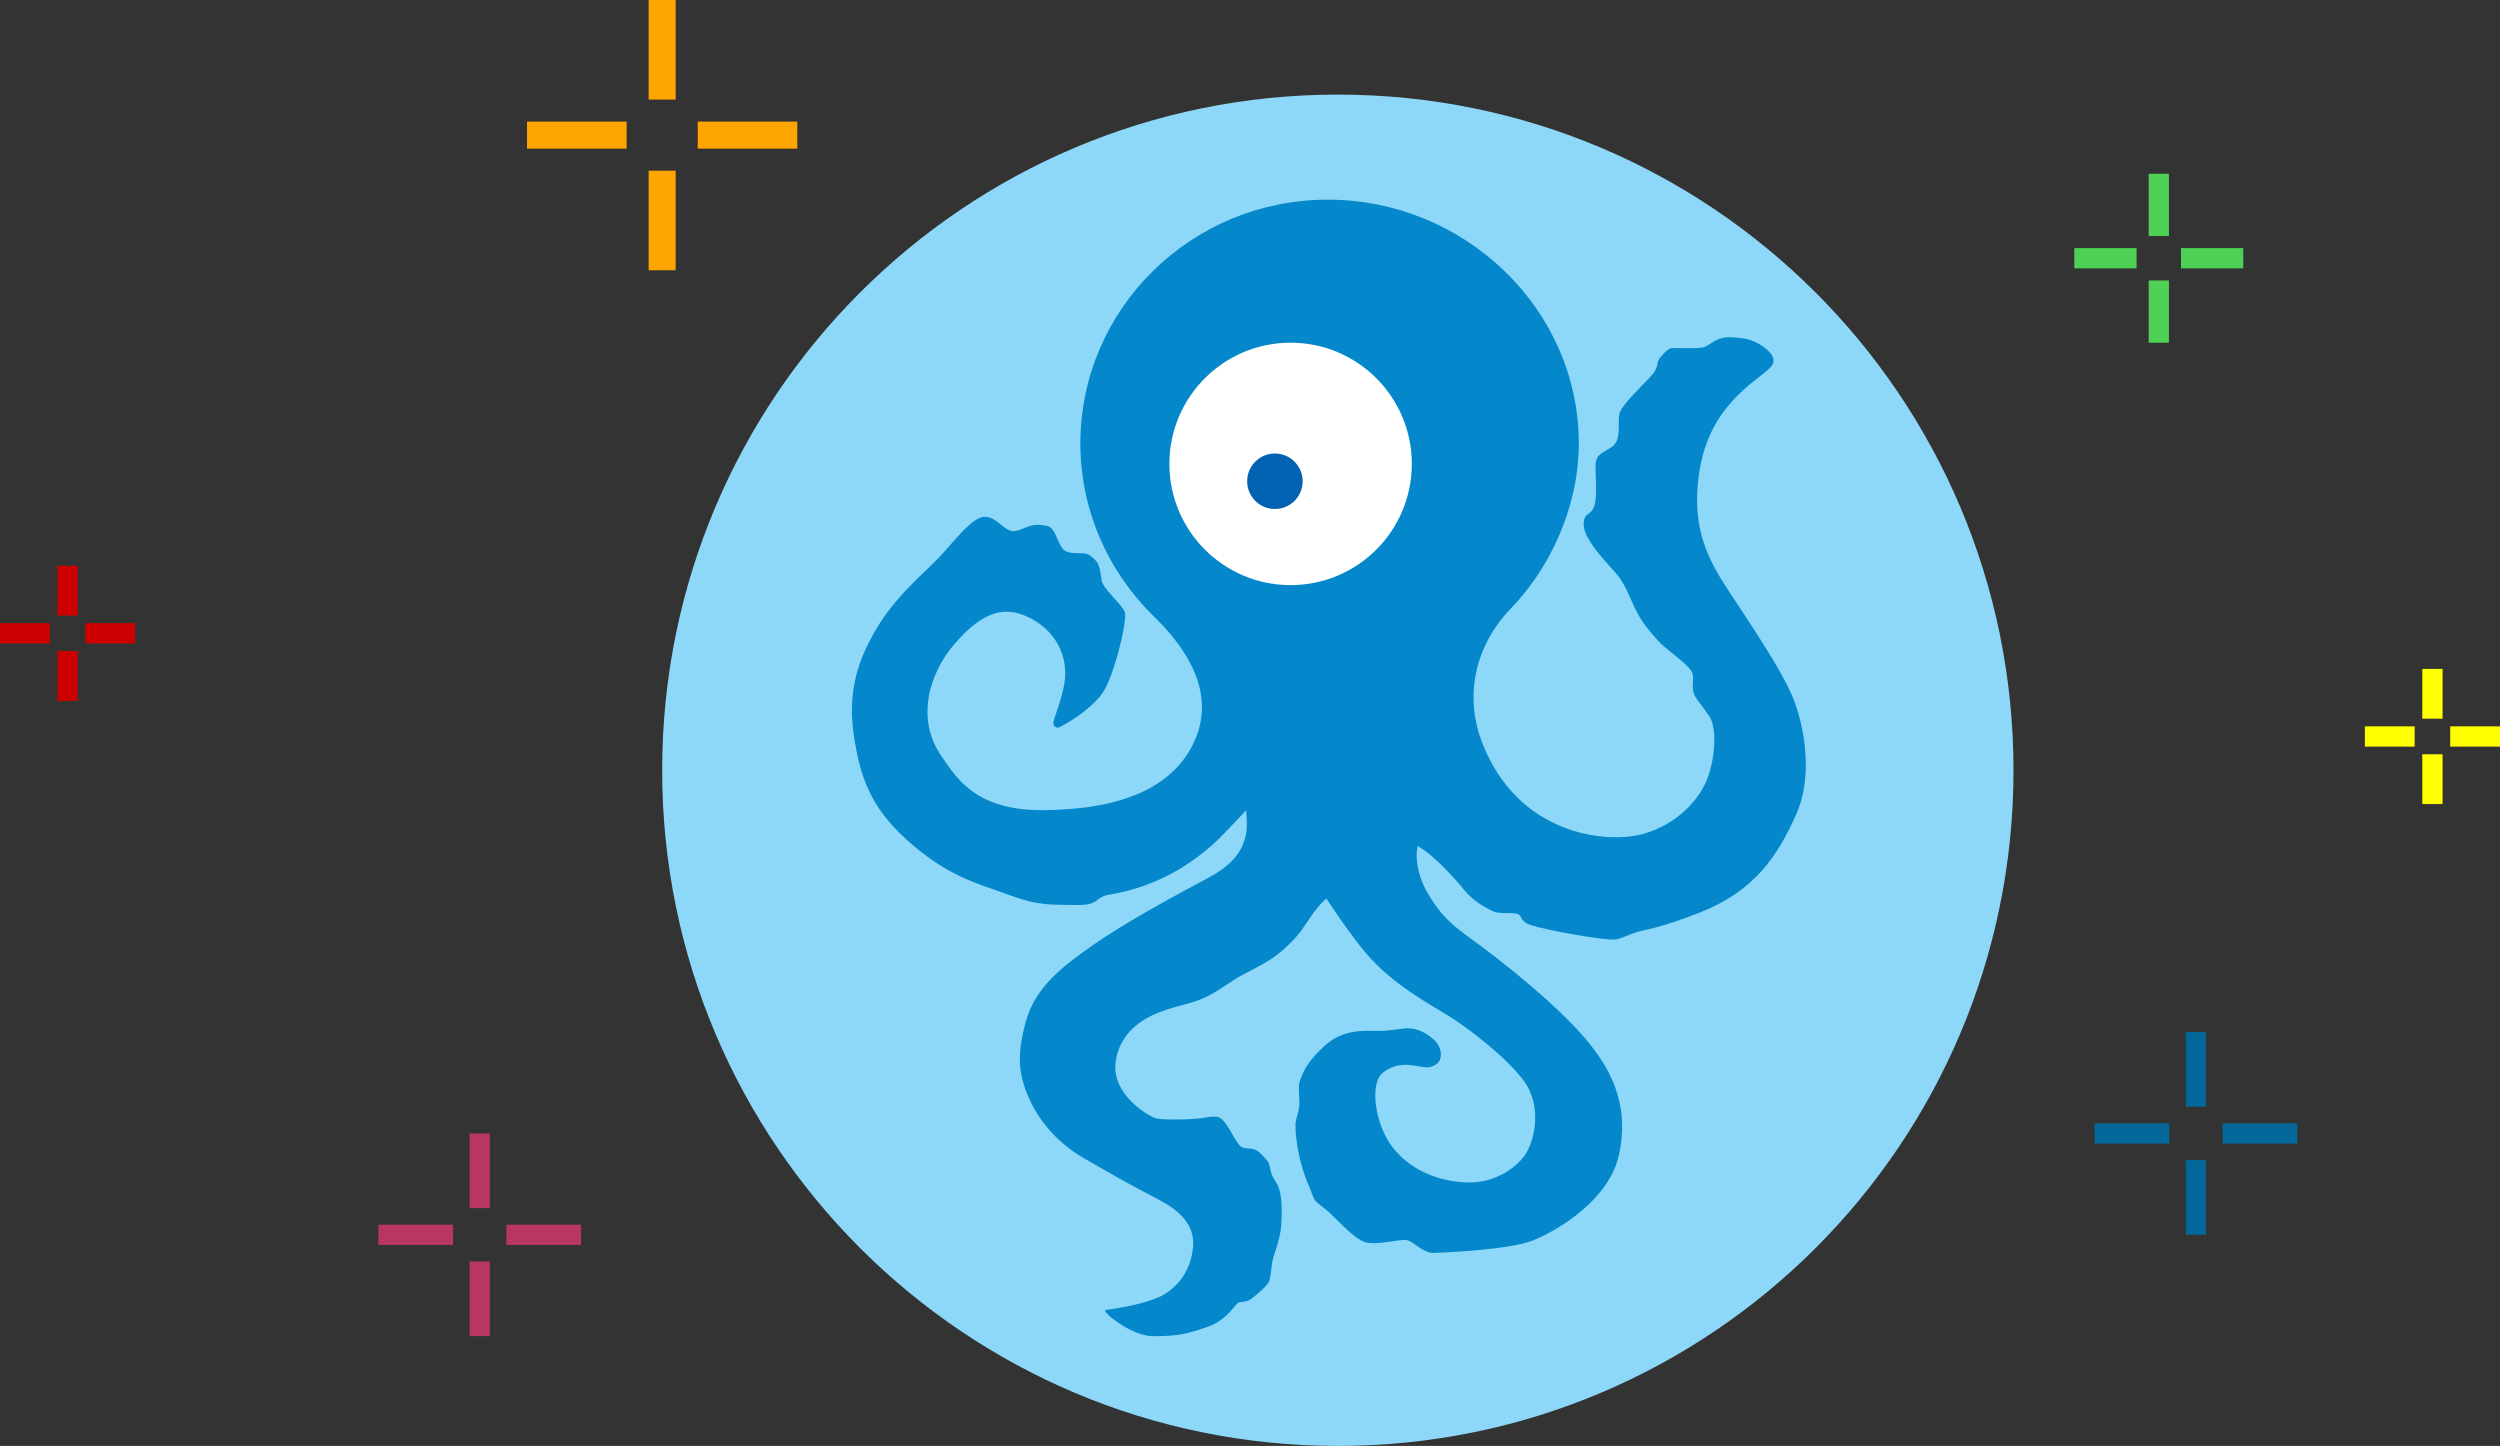 <svg width="370" height="214" viewBox="0 0 370 214" version="1.1" xmlns="http://www.w3.org/2000/svg" xmlns:xlink="http://www.w3.org/1999/xlink" xmlns:figma="http://www.figma.com/figma/ns">
<rect x="0" y="0" width="370" height="214" fill="#333333" stroke="none"/>
<title>Decoration</title>
<desc>Created using Figma</desc>
<g id="Canvas" transform="translate(4490 1910)" figma:type="canvas">
<g id="Decoration" style="mix-blend-mode:normal;" figma:type="frame">
<g id="OONI Logo" style="mix-blend-mode:normal;" figma:type="frame">
<g id="layer3" style="mix-blend-mode:normal;" figma:type="frame">
<g id="path8462" style="mix-blend-mode:normal;" figma:type="vector">
<use xlink:href="#path0_fill" transform="translate(-4392 -1896)" fill="#8DD8F8" style="mix-blend-mode:normal;"/>
</g>
<g id="g9050" style="mix-blend-mode:normal;" figma:type="frame">
<g id="circle4375" style="mix-blend-mode:normal;" figma:type="vector">
<use xlink:href="#path1_fill" transform="translate(-4363.92 -1880.45)" fill="#0588CB" style="mix-blend-mode:normal;"/>
</g>
<g id="path3571" style="mix-blend-mode:normal;" figma:type="vector">
<use xlink:href="#path2_fill" transform="translate(-4316.93 -1859.28)" fill="#FFFFFF" style="mix-blend-mode:normal;"/>
</g>
<g id="circle4373" style="mix-blend-mode:normal;" figma:type="vector">
<use xlink:href="#path3_fill" transform="translate(-4305.42 -1842.88)" fill="#0062B0" style="mix-blend-mode:normal;"/>
</g>
</g>
</g>
</g>
<g id="Dazzle" style="mix-blend-mode:normal;" figma:type="vector">
<use xlink:href="#path4_stroke" transform="translate(-4490 -1826.27)" fill="#CC0000" style="mix-blend-mode:normal;"/>
</g>
<g id="Dazzle" style="mix-blend-mode:normal;" figma:type="vector">
<use xlink:href="#path5_stroke" transform="translate(-4412 -1910)" fill="#FFA500" style="mix-blend-mode:normal;"/>
</g>
<g id="Dazzle" style="mix-blend-mode:normal;" figma:type="vector">
<use xlink:href="#path6_stroke" transform="translate(-4434 -1742.25)" fill="#B83564" style="mix-blend-mode:normal;"/>
</g>
<g id="Dazzle" style="mix-blend-mode:normal;" figma:type="vector">
<use xlink:href="#path6_stroke" transform="translate(-4180 -1757.25)" fill="#046799" style="mix-blend-mode:normal;"/>
</g>
<g id="Dazzle" style="mix-blend-mode:normal;" figma:type="vector">
<use xlink:href="#path7_stroke" transform="translate(-4183 -1884.28)" fill="#4FD156" style="mix-blend-mode:normal;"/>
</g>
<g id="Dazzle" style="mix-blend-mode:normal;" figma:type="vector">
<use xlink:href="#path4_stroke" transform="translate(-4140 -1811)" fill="#FFFF00" style="mix-blend-mode:normal;"/>
</g>
</g>
</g>
<defs>
<path id="path0_fill" d="M 100 200C 155.228 200 200 155.228 200 100C 200 44.772 155.228 0 100 0C 44.772 0 0 44.772 0 100C 0 155.228 44.772 200 100 200Z"/>
<path id="path1_fill" fill-rule="evenodd" d="M 44.709 61.696C 51.735 68.555 53.323 74.929 50.442 80.676C 47.325 86.894 40.14 90.255 28.331 90.354C 18.153 90.44 15.401 85.385 13.336 82.48C 9.377 76.91 11.428 70.153 15.14 65.814C 19.651 60.543 22.98 60.088 26.643 62.06C 28.607 63.118 31.512 65.584 31.577 70.079C 31.616 72.756 29.806 76.903 29.806 77.428C 29.806 77.953 30.232 78.281 30.692 78.084C 31.151 77.887 34.838 75.936 36.925 73.261C 38.792 70.868 40.797 62.172 40.403 61.056C 40.009 59.941 37.172 57.621 36.975 56.374C 36.858 55.633 36.772 54.686 36.423 53.909C 36.185 53.379 35.532 52.891 35.186 52.625C 34.333 51.968 32.102 52.789 31.184 51.64C 30.396 50.656 30.068 48.589 29.018 48.327C 28.542 48.208 27.625 48.015 26.785 48.186C 25.58 48.432 24.674 49.159 23.736 49.048C 22.426 48.895 21.308 46.818 19.537 46.949C 17.775 47.079 15.534 50.098 13.106 52.723C 10.678 55.348 6.368 58.663 3.329 64.009C 1.127 67.885 -0.673 72.474 0.245 78.97C 1.164 85.466 2.764 89.844 7.988 94.619C 13.362 99.531 17.7 100.951 20.915 102.067C 24.13 103.182 26.36 104.223 29.839 104.331C 31.037 104.368 33.589 104.447 34.436 104.356C 36.579 104.126 36.143 103.183 38.139 102.854C 45.915 101.575 51.45 97.516 54.815 94.089C 55.672 93.217 57.917 90.819 58.337 90.405C 58.442 91.002 58.474 92.919 58.406 93.417C 57.939 96.83 55.809 98.741 52.396 100.561C 47.525 103.159 40.45 106.978 35.599 110.374C 31.112 113.515 27.155 116.568 25.763 121.579C 24.371 126.59 24.65 129.466 26.181 132.923C 27.578 136.076 30.125 139.442 34.394 141.901C 37.925 143.935 41.014 145.724 44.42 147.473C 46.765 148.677 50.865 150.716 50.493 154.985C 50.117 159.313 47.315 161.603 45.413 162.432C 42.147 163.857 37.67 164.229 37.479 164.381C 37.141 164.65 41.376 168.229 44.624 168.209C 48.173 168.186 49.431 167.947 52.72 166.794C 55.581 165.791 56.827 163.291 57.291 163.198C 57.755 163.105 58.435 163.16 59.054 162.71C 59.659 162.271 61.583 160.784 61.815 159.903C 62.047 159.021 62.093 157.537 62.325 156.748C 62.557 155.959 63.485 153.292 63.532 151.854C 63.578 150.415 63.95 147.121 62.661 145.23C 61.593 143.663 62.151 142.84 61.258 141.994C 61.109 141.853 60.359 140.86 59.674 140.603C 58.785 140.271 58.321 140.561 57.686 140.208C 56.669 139.643 55.455 135.835 53.989 135.729C 53.454 135.691 52.831 135.723 52.291 135.853C 51.085 136.145 45.805 136.281 44.857 135.916C 43.389 135.351 38.604 132.298 39.011 127.889C 39.36 124.102 42.058 121.525 45.715 120.186C 48.98 118.991 50.122 119.096 52.349 118.029C 54.545 116.977 56.085 115.64 57.755 114.759C 59.426 113.877 61.687 112.822 63.404 111.383C 64.382 110.563 65.363 109.633 66.291 108.468C 67.084 107.471 68.601 104.767 70.221 103.426C 72.435 106.813 74.6 109.795 76.198 111.649C 80.258 116.358 85.802 119.223 88.401 120.847C 90.999 122.47 96.959 126.939 99.513 130.511C 102.251 134.339 100.998 139.581 99.49 141.576C 98.184 143.304 95.221 145.544 91.138 145.451C 86.772 145.352 82.587 143.56 80.026 140.254C 77.474 136.959 76.48 130.774 78.657 129.142C 80.998 127.387 83.293 128.223 84.735 128.399C 85.866 128.537 86.94 127.935 87.125 127.007C 87.311 126.079 87.009 124.965 85.756 123.991C 85.092 123.474 83.869 122.617 82.181 122.638C 81.256 122.649 79.513 123.097 77.149 123.015C 74.639 122.928 72.167 123.196 69.898 125.295C 68.03 127.023 66.959 128.387 66.26 130.551C 65.994 131.374 66.316 133.144 66.206 134.198C 66.094 135.261 65.655 136.094 65.647 136.913C 65.635 138.13 65.833 139.62 66.11 141.074C 66.419 142.693 67.008 144.563 67.736 146.219C 68.035 146.897 68.275 147.826 68.657 148.237C 69.122 148.738 70.012 149.256 70.854 150.078C 72.45 151.634 74.3 153.643 75.757 154.22C 77.568 154.937 81.232 153.686 82.253 154.011C 83.274 154.335 84.584 155.934 86.161 155.888C 87.739 155.842 97.408 155.387 100.743 154.057C 104.909 152.394 112.097 147.814 113.51 141.439C 115.253 133.579 111.951 128.201 108.636 124.267C 104.544 119.41 96.867 113.136 91.076 108.98C 87.758 106.6 86.499 104.789 85.216 102.628C 84.242 100.986 83.209 98.212 83.727 95.667C 86.114 96.917 89.523 100.809 90.522 102.052C 91.806 103.651 93.445 104.624 94.711 105.246C 95.833 105.797 97.232 105.481 98.299 105.667C 99.367 105.852 98.603 106.726 100.505 107.376C 102.407 108.025 110.818 109.58 112.842 109.509C 113.668 109.48 114.777 108.839 116.085 108.429C 117.337 108.036 119.48 107.86 125.428 105.536C 133.587 102.349 137.015 97.152 139.771 90.937C 142.528 84.722 140.662 76.787 139.054 73.18C 137.446 69.574 134.289 64.787 131.041 59.823C 127.793 54.858 123.723 49.79 125.539 39.615C 127.354 29.44 135.12 26.319 136.224 24.449C 137.108 22.952 134.48 21.438 133.825 21.126C 133.03 20.748 132.165 20.455 130.077 20.363C 129.947 20.357 129.821 20.356 129.698 20.36C 127.858 20.427 126.878 21.581 126.12 21.836C 125.298 22.111 121.695 21.893 121.197 21.997C 120.651 22.11 119.693 23.264 119.489 23.558C 119.13 24.075 119.406 24.204 118.896 25.271C 118.386 26.339 114.745 29.375 113.748 31.268C 113.214 32.282 113.813 34.379 113.164 35.771C 112.514 37.163 110.565 37.095 110.15 38.621C 109.845 39.744 110.428 43.351 109.937 45.111C 109.428 46.935 108.372 46.113 108.306 47.973C 108.213 50.594 112.848 54.773 113.636 55.979C 114.425 57.185 114.743 57.896 115.718 60.101C 116.805 62.561 118.27 64.094 119.373 65.344C 120.476 66.594 123.509 68.509 124.293 69.849C 124.729 70.594 124.255 72.017 124.549 72.95C 124.828 73.832 125.624 74.604 126.877 76.414C 128.129 78.223 127.709 82.932 126.576 85.778C 125.443 88.625 122.356 92.397 117.075 93.879C 111.794 95.361 98.534 94.148 93.224 80.216C 90.782 73.808 91.904 66.311 97.609 60.413C 103.315 54.515 107.57 45.494 107.584 36.097C 107.584 16.161 90.663 -3.06473e-05 70.437 8.48771e-07C 50.211 3.75942e-05 33.815 16.161 33.815 36.097C 33.823 45.664 37.684 54.837 44.709 61.696Z"/>
<path id="path2_fill" d="M 17.939 35.877C 27.846 35.877 35.877 27.846 35.877 17.939C 35.877 8.031 27.846 2.09506e-06 17.939 2.09506e-06C 8.031 2.09506e-06 3.72427e-06 8.031 3.72427e-06 17.939C 3.72427e-06 27.846 8.031 35.877 17.939 35.877Z"/>
<path id="path3_fill" d="M 4.106 8.212C 6.374 8.212 8.212 6.374 8.212 4.106C 8.212 1.838 6.374 0 4.106 0C 1.838 0 -4.92575e-06 1.838 -4.92575e-06 4.106C -4.92575e-06 6.374 1.838 8.212 4.106 8.212Z"/>
<path id="path4_stroke" d="M 8.5 12.632L 8.5 20L 11.5 20L 11.5 12.632L 8.5 12.632ZM 8.5 0L 8.5 7.368L 11.5 7.368L 11.5 0L 8.5 0ZM 20 8.5L 12.632 8.5L 12.632 11.5L 20 11.5L 20 8.5ZM 7.368 8.5L 0 8.5L 0 11.5L 7.368 11.5L 7.368 8.5Z"/>
<path id="path5_stroke" d="M 18 25.263L 18 40L 22 40L 22 25.263L 18 25.263ZM 18 0L 18 14.737L 22 14.737L 22 0L 18 0ZM 40 18L 25.263 18L 25.263 22L 40 22L 40 18ZM 14.737 18L 0 18L 0 22L 14.737 22L 14.737 18Z"/>
<path id="path6_stroke" d="M 13.5 18.947L 13.5 30L 16.5 30L 16.5 18.947L 13.5 18.947ZM 13.5 0L 13.5 11.053L 16.5 11.053L 16.5 0L 13.5 0ZM 30 13.5L 18.947 13.5L 18.947 16.5L 30 16.5L 30 13.5ZM 11.053 13.5L 0 13.5L 0 16.5L 11.053 16.5L 11.053 13.5Z"/>
<path id="path7_stroke" d="M 11 15.79L 11 25L 14 25L 14 15.79L 11 15.79ZM 11 0L 11 9.211L 14 9.211L 14 0L 11 0ZM 25 11L 15.79 11L 15.79 14L 25 14L 25 11ZM 9.211 11L 0 11L 0 14L 9.211 14L 9.211 11Z"/>
</defs>
</svg>
